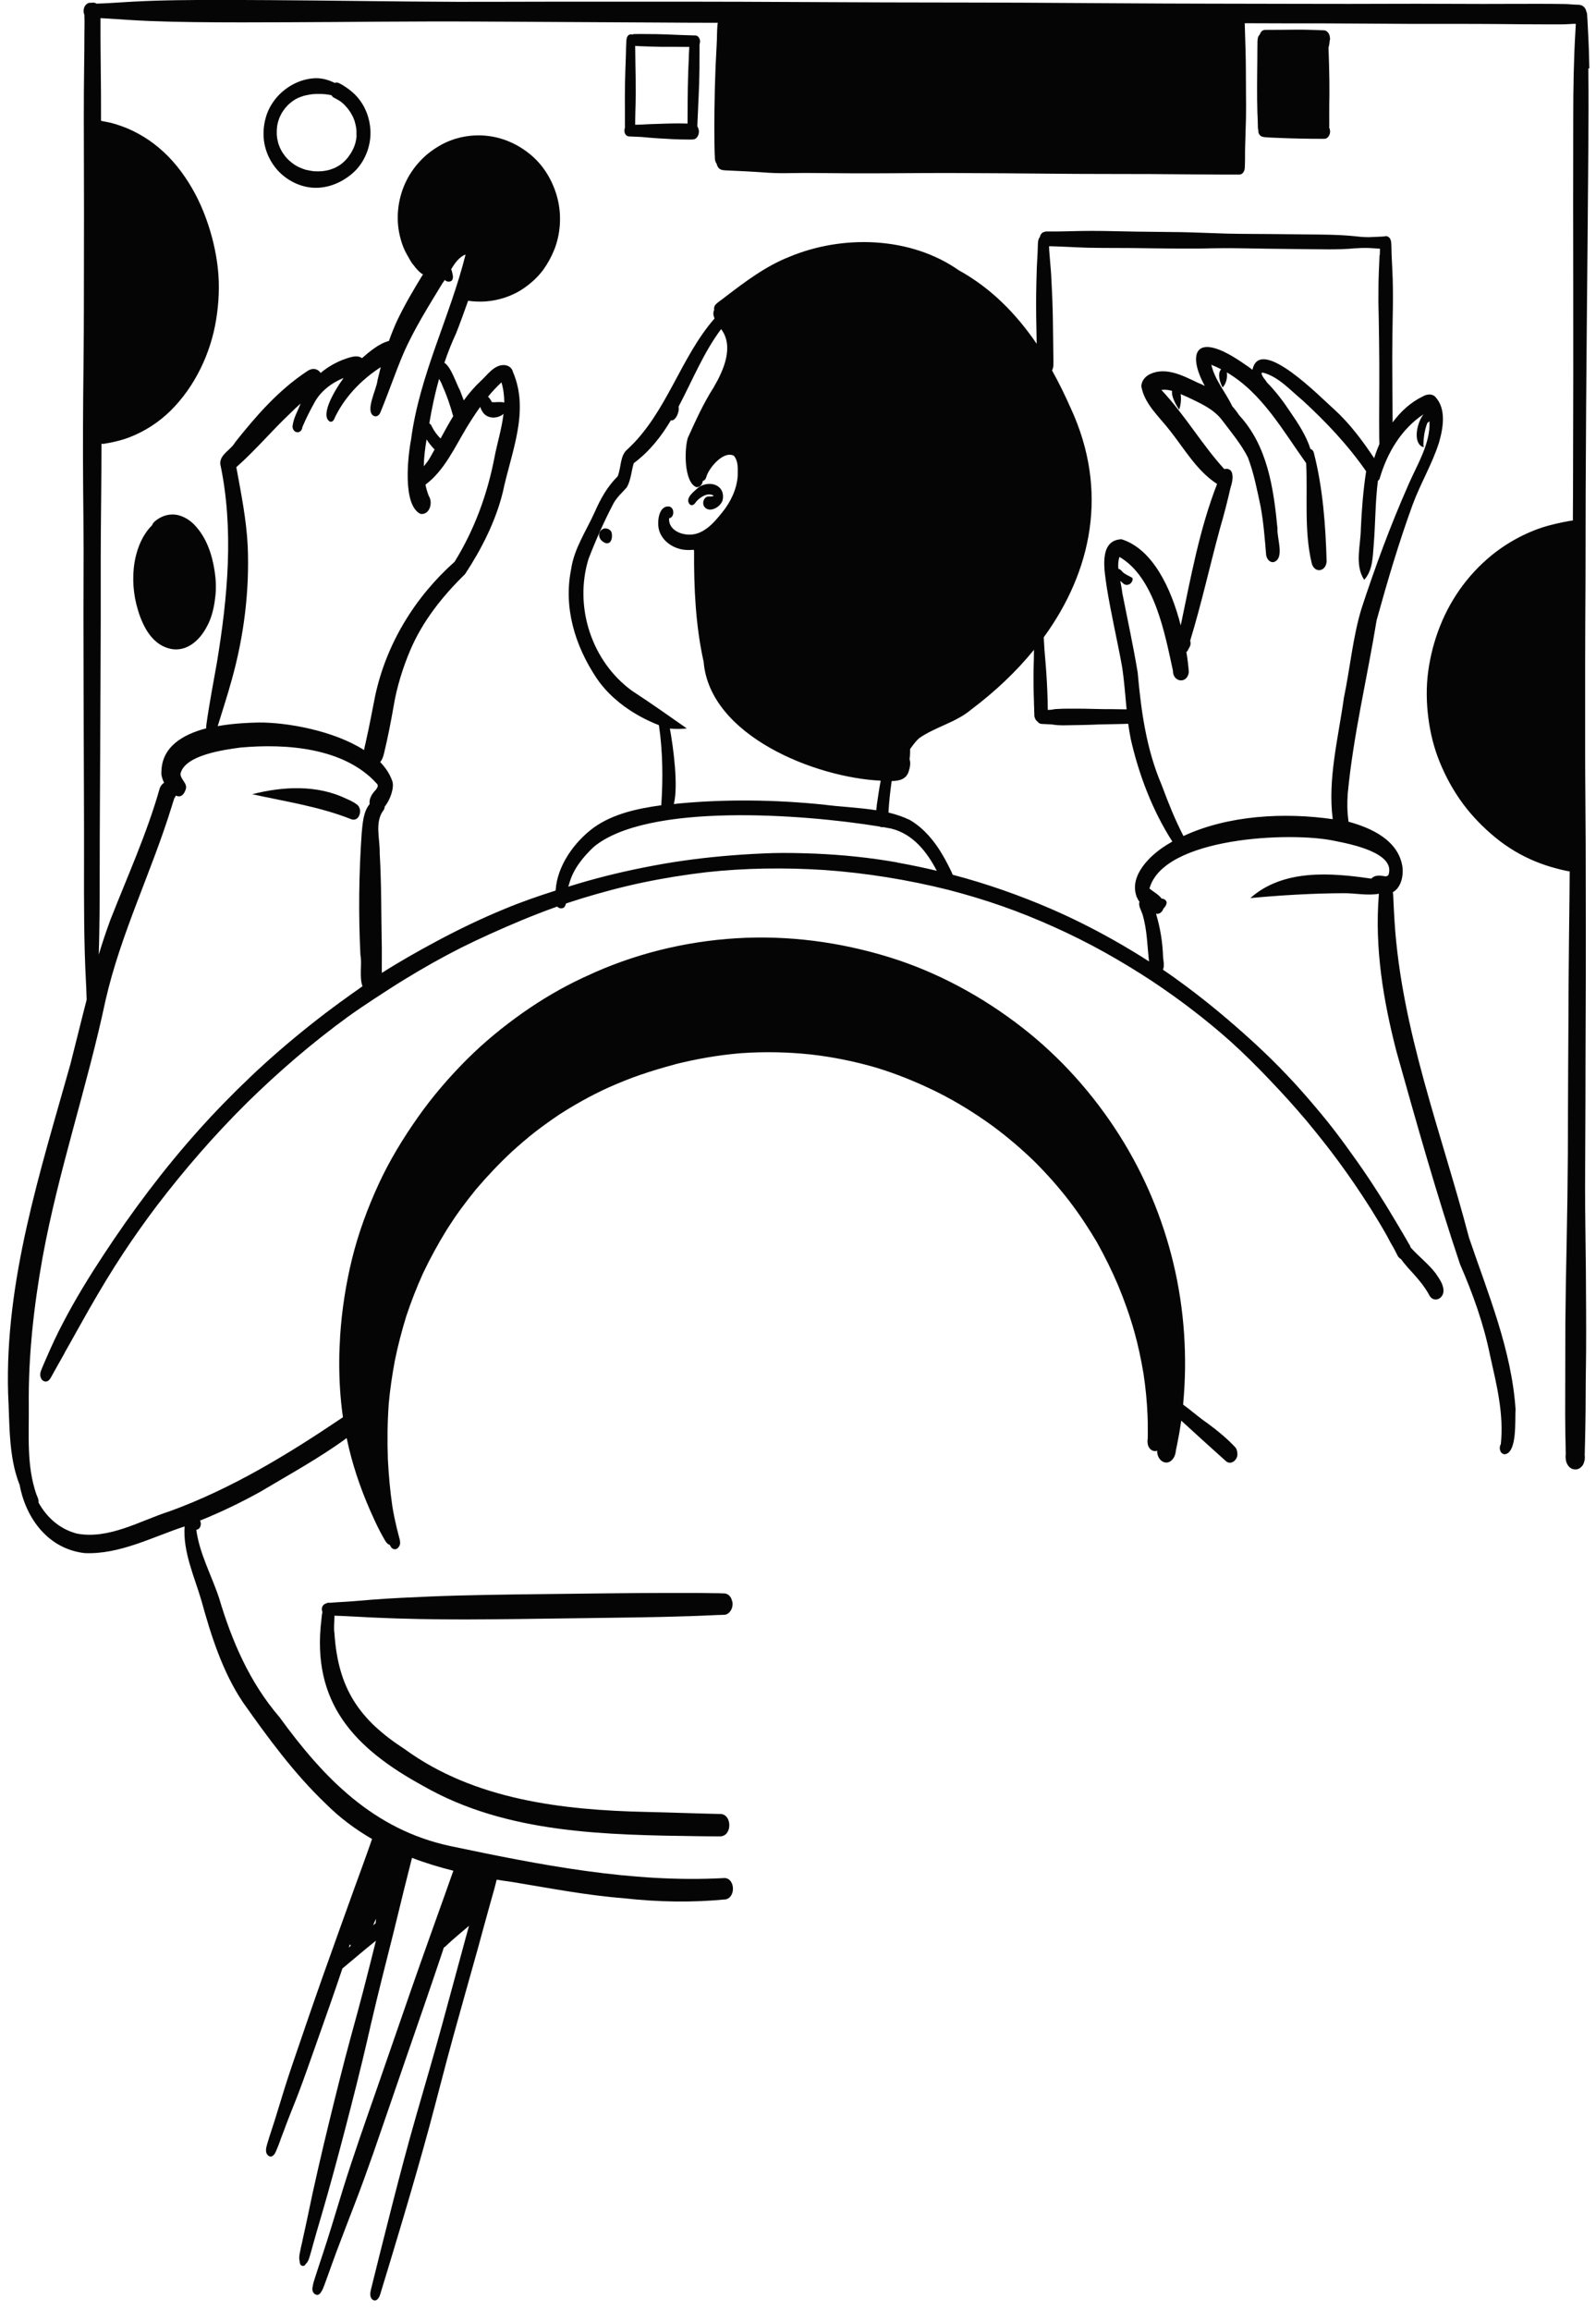 <svg width="114" height="165" viewBox="0 0 114 165" fill="none" xmlns="http://www.w3.org/2000/svg">
<path d="M25.508 57.445C25.923 57.755 25.692 58.664 25.119 58.496C22.828 57.581 20.374 57.219 18.015 56.699C20.222 56.136 22.644 56.01 24.746 57.024C25.009 57.14 25.282 57.266 25.508 57.445Z" fill="#050505"/>
<path d="M25.462 9.688C25.462 9.572 25.462 9.451 25.462 9.336C25.451 9.215 25.435 9.099 25.414 8.978C25.393 8.884 25.367 8.789 25.346 8.7C25.309 8.584 25.267 8.474 25.22 8.363C25.162 8.242 25.099 8.132 25.031 8.022C24.968 7.917 24.894 7.817 24.815 7.722C24.731 7.622 24.647 7.528 24.558 7.439C24.479 7.365 24.395 7.297 24.311 7.234C24.18 7.149 24.048 7.076 23.912 7.002C23.806 6.966 23.733 6.892 23.675 6.797C23.517 6.761 23.365 6.74 23.207 6.724C22.908 6.698 22.608 6.703 22.309 6.724C22.119 6.75 21.93 6.782 21.741 6.829C21.578 6.876 21.421 6.934 21.263 7.002C21.132 7.065 21.006 7.144 20.89 7.228C20.779 7.307 20.68 7.396 20.58 7.486C20.496 7.575 20.412 7.664 20.338 7.759C20.265 7.854 20.201 7.953 20.138 8.048C20.075 8.158 20.018 8.274 19.97 8.384C19.939 8.468 19.907 8.547 19.881 8.631C19.844 8.752 19.818 8.873 19.797 8.999C19.786 9.089 19.776 9.183 19.771 9.272C19.765 9.393 19.771 9.514 19.771 9.63C19.781 9.74 19.792 9.845 19.813 9.95C19.834 10.045 19.855 10.145 19.881 10.239C19.918 10.35 19.96 10.455 20.002 10.56C20.054 10.67 20.107 10.77 20.17 10.875C20.233 10.97 20.296 11.059 20.364 11.149C20.448 11.248 20.538 11.348 20.632 11.438C20.753 11.548 20.874 11.648 21.011 11.742C21.137 11.821 21.263 11.895 21.389 11.952C21.536 12.015 21.689 12.073 21.841 12.121C22.035 12.168 22.23 12.199 22.424 12.226C22.629 12.236 22.829 12.236 23.029 12.22C23.202 12.199 23.375 12.168 23.544 12.121C23.675 12.079 23.806 12.031 23.938 11.973C24.053 11.916 24.164 11.853 24.274 11.784C24.384 11.706 24.484 11.621 24.584 11.532C24.679 11.443 24.763 11.348 24.842 11.248C24.926 11.138 24.999 11.028 25.078 10.912C25.141 10.802 25.199 10.686 25.257 10.57C25.304 10.455 25.346 10.339 25.383 10.218C25.404 10.129 25.425 10.04 25.441 9.95C25.456 9.856 25.467 9.766 25.472 9.672L25.462 9.688ZM26.46 9.309C26.508 10.323 26.134 11.38 25.441 12.121C25.094 12.489 24.663 12.788 24.211 13.014C23.759 13.235 23.27 13.371 22.766 13.403C22.698 13.403 22.624 13.408 22.561 13.408C21.662 13.408 20.774 13.03 20.107 12.431C19.397 11.795 18.93 10.87 18.84 9.919C18.788 9.336 18.856 8.768 19.04 8.211C19.203 7.728 19.482 7.265 19.823 6.887C20.491 6.151 21.426 5.657 22.419 5.589C22.897 5.552 23.381 5.673 23.812 5.873C23.848 5.888 23.88 5.904 23.917 5.92C24.011 5.883 24.122 5.888 24.18 5.92C24.39 6.014 24.579 6.135 24.768 6.267C25.047 6.461 25.309 6.682 25.53 6.939C26.103 7.601 26.418 8.442 26.46 9.315V9.309Z" fill="#050505"/>
<path d="M50.286 36.147C50.15 35.895 50.265 35.506 50.565 35.443C50.707 35.443 50.854 35.469 50.985 35.39C50.549 35.117 50.008 35.495 49.714 35.827C49.619 36.005 49.419 36.168 49.246 35.984C48.941 35.569 49.498 35.149 49.782 34.891C50.465 34.261 51.752 34.492 51.637 35.58C51.605 36.147 50.654 36.715 50.286 36.142V36.147Z" fill="#050505"/>
<path d="M43.254 38.768C42.776 38.6 42.598 38.028 43.065 37.76C43.291 37.66 43.627 37.776 43.69 38.038C43.764 38.343 43.675 38.894 43.249 38.768H43.254Z" fill="#050505"/>
<path d="M52.309 114.325C52.351 114.54 52.319 114.771 52.209 114.955C52.12 115.108 51.962 115.26 51.773 115.276C51.642 115.286 51.51 115.286 51.405 115.291C51.384 115.291 51.358 115.291 51.337 115.291H51.326C48.646 115.423 45.966 115.465 43.286 115.496C40.522 115.528 37.758 115.58 34.999 115.602C34.405 115.607 33.812 115.612 33.218 115.612C31.021 115.612 28.83 115.575 26.639 115.475C25.961 115.444 25.288 115.402 24.61 115.37C24.373 115.36 24.142 115.355 23.906 115.344C23.827 115.344 23.748 115.339 23.669 115.334C23.464 115.318 23.17 115.323 23.055 115.129C23.049 115.118 23.039 115.102 23.034 115.092C22.971 114.95 22.971 114.782 23.049 114.65C23.118 114.535 23.228 114.482 23.344 114.456C23.401 114.44 23.464 114.435 23.522 114.43C23.554 114.43 23.585 114.43 23.612 114.419C23.932 114.388 24.247 114.377 24.568 114.356C25.246 114.319 25.919 114.251 26.591 114.198C27.979 114.093 29.371 114.03 30.758 113.972C33.517 113.862 36.287 113.831 39.045 113.799C41.81 113.768 44.574 113.726 47.338 113.72C48.126 113.72 48.914 113.72 49.703 113.72C50.091 113.72 50.48 113.731 50.864 113.736C51.142 113.736 51.426 113.736 51.705 113.752C51.81 113.752 51.915 113.783 51.994 113.836C52.162 113.941 52.262 114.13 52.298 114.325H52.309Z" fill="#050505"/>
<path d="M51.458 129.495C52.304 129.531 52.309 131.061 51.458 131.097C50.969 131.103 50.481 131.087 49.992 131.087C43.302 130.992 36.203 130.919 30.238 127.503C25.314 124.818 22.224 121.56 22.96 115.606C22.971 115.475 22.986 115.28 23.029 115.091C23.086 114.818 23.181 114.55 23.339 114.455C23.391 114.424 23.454 114.413 23.517 114.429C23.596 114.445 23.685 114.497 23.78 114.597C23.869 114.834 23.89 115.091 23.89 115.354C23.89 115.769 23.827 116.205 23.89 116.61C24.148 120.54 25.651 122.763 28.914 124.876C33.88 128.491 40.191 129.221 46.151 129.353C47.921 129.39 49.682 129.463 51.453 129.5L51.458 129.495Z" fill="#050505"/>
<path d="M49.676 3.356C49.676 3.356 49.644 3.356 49.629 3.356C49.461 3.35 49.292 3.356 49.124 3.35C48.714 3.35 48.304 3.34 47.889 3.345C47.411 3.345 46.938 3.345 46.46 3.324C46.213 3.314 45.961 3.308 45.708 3.298C45.593 3.292 45.472 3.287 45.356 3.277C45.272 3.271 45.183 3.261 45.115 3.224C44.947 3.135 44.873 2.93 44.91 2.751C44.941 2.599 45.041 2.494 45.188 2.452C45.262 2.431 45.346 2.431 45.425 2.431C45.666 2.42 45.903 2.431 46.145 2.431C46.633 2.431 47.117 2.436 47.605 2.457C48.273 2.483 48.935 2.515 49.602 2.531H49.639C49.828 2.51 49.97 2.704 49.996 2.877C50.017 2.993 49.996 3.119 49.928 3.214C49.902 3.256 49.865 3.298 49.823 3.324C49.792 3.34 49.739 3.371 49.697 3.371C49.697 3.371 49.686 3.371 49.681 3.371L49.676 3.356Z" fill="#050505"/>
<path d="M49.109 9.136C49.109 8.769 49.109 8.406 49.114 8.038C49.12 7.429 49.114 6.814 49.13 6.204C49.141 5.474 49.172 4.749 49.204 4.05V3.945C49.214 3.792 49.225 3.635 49.225 3.551C49.23 3.398 49.24 3.246 49.251 3.099C49.261 2.972 49.277 2.825 49.356 2.72C49.419 2.636 49.503 2.573 49.608 2.573C49.708 2.573 49.808 2.631 49.861 2.715C49.956 2.867 49.966 3.03 49.966 3.204C49.966 3.382 49.966 3.556 49.966 3.729C49.966 4.118 49.966 4.502 49.961 4.891C49.956 5.579 49.934 6.267 49.903 6.882C49.892 7.166 49.877 7.45 49.866 7.665V7.723C49.866 7.765 49.861 7.807 49.861 7.823C49.845 8.154 49.835 8.485 49.819 8.753V8.811C49.814 8.916 49.808 9.021 49.798 9.126C49.798 9.126 49.798 9.152 49.798 9.163C49.782 9.352 49.666 9.557 49.456 9.562C49.24 9.562 49.104 9.326 49.104 9.131L49.109 9.136Z" fill="#050505"/>
<path d="M45 9.578C44.753 9.578 44.637 9.321 44.637 9.121C44.637 8.685 44.637 8.254 44.637 7.818C44.627 7.397 44.637 6.972 44.637 6.551C44.637 6.089 44.653 5.627 44.663 5.164C44.679 4.696 44.7 4.224 44.711 3.756C44.711 3.535 44.721 3.314 44.732 3.088C44.742 2.894 44.732 2.637 44.9 2.505C44.989 2.437 45.105 2.421 45.205 2.505C45.394 2.658 45.363 2.968 45.368 3.183C45.373 3.425 45.373 3.672 45.379 3.913C45.379 4.439 45.4 4.97 45.405 5.495C45.415 6.331 45.415 7.166 45.384 8.002C45.373 8.375 45.368 8.748 45.368 9.105C45.368 9.321 45.247 9.573 45.005 9.573L45 9.578Z" fill="#050505"/>
<path d="M49.024 9.961C48.698 9.961 48.378 9.95 48.057 9.935C47.301 9.898 46.539 9.851 45.798 9.777C45.792 9.777 45.782 9.777 45.777 9.777H45.766C45.488 9.756 45.209 9.756 44.936 9.74C44.836 9.74 44.741 9.682 44.678 9.598C44.521 9.372 44.599 8.92 44.931 8.91C45.251 8.899 45.577 8.91 45.898 8.889C46.118 8.873 46.344 8.868 46.565 8.857C46.943 8.842 47.322 8.831 47.7 8.821C48.288 8.805 48.872 8.805 49.46 8.836C49.46 8.836 49.46 8.836 49.471 8.836C49.471 8.836 49.476 8.836 49.481 8.836C49.502 8.836 49.523 8.836 49.539 8.842C49.786 8.884 49.923 9.162 49.923 9.399C49.923 9.651 49.76 9.961 49.487 9.956C49.445 9.956 49.403 9.956 49.361 9.961H49.04H49.024Z" fill="#050505"/>
<path d="M15.329 40.76C15.419 41.343 15.45 41.942 15.387 42.526C15.324 43.146 15.203 43.761 14.967 44.339C14.919 44.449 14.872 44.554 14.814 44.659C14.546 45.19 14.184 45.673 13.69 46.004C13.396 46.204 13.054 46.33 12.702 46.356C12.655 46.356 12.613 46.362 12.57 46.362C12.302 46.362 12.045 46.299 11.793 46.199C11.209 45.968 10.742 45.463 10.432 44.927C10.106 44.365 9.896 43.761 9.738 43.135C9.465 42.021 9.433 40.802 9.706 39.683C9.848 39.12 10.059 38.574 10.379 38.09C10.521 37.88 10.679 37.675 10.863 37.497C10.899 37.392 10.968 37.292 11.057 37.223L11.099 37.187C11.136 37.155 11.173 37.129 11.209 37.102C11.309 37.029 11.414 36.966 11.53 36.913C11.772 36.792 12.029 36.735 12.297 36.729C12.933 36.719 13.506 37.076 13.879 37.46C14.741 38.353 15.145 39.557 15.329 40.76Z" fill="#050505"/>
<path d="M95.006 2.732C95.006 2.8 94.995 2.874 94.969 2.947C94.969 3.094 94.937 3.247 94.895 3.399C94.895 3.42 94.895 3.436 94.895 3.457C94.906 3.851 94.922 4.24 94.932 4.629C94.953 5.364 94.964 6.1 94.958 6.757C94.958 7.009 94.953 7.261 94.948 7.44C94.943 7.955 94.948 8.475 94.948 8.995V9.038C94.948 9.064 94.948 9.095 94.943 9.122C94.985 9.206 95.006 9.306 95.006 9.395C95.006 9.631 94.853 9.91 94.591 9.91C94.034 9.91 93.471 9.91 92.914 9.894C92.436 9.884 91.963 9.873 91.49 9.852C91.238 9.841 90.986 9.831 90.728 9.82C90.623 9.815 90.513 9.81 90.407 9.799C90.302 9.789 90.203 9.778 90.103 9.736C90.061 9.715 90.029 9.684 89.998 9.652C89.903 9.563 89.871 9.432 89.882 9.306C89.861 9.242 89.85 9.179 89.85 9.116C89.85 8.759 89.829 8.402 89.814 8.05C89.793 7.414 89.793 6.778 89.793 6.142C89.793 5.554 89.803 4.965 89.808 4.376C89.808 4.056 89.808 3.73 89.814 3.41C89.814 3.262 89.814 3.115 89.819 2.968C89.824 2.8 89.84 2.616 89.961 2.49C89.971 2.479 89.977 2.474 89.987 2.469C90.034 2.29 90.166 2.138 90.36 2.133C90.765 2.127 91.175 2.133 91.579 2.127C91.979 2.127 92.373 2.117 92.772 2.117C93.366 2.117 93.96 2.143 94.554 2.164C94.664 2.159 94.774 2.227 94.843 2.306C94.948 2.416 94.995 2.579 94.995 2.726L95.006 2.732Z" fill="#050505"/>
<path d="M24.91 139.037C24.962 138.99 25.015 138.943 25.062 138.89C25.036 138.864 25.009 138.832 24.988 138.806C24.962 138.885 24.936 138.964 24.91 139.037ZM26.833 137.293C26.833 137.177 26.854 137.067 26.87 136.983C26.796 137.098 26.723 137.261 26.649 137.45C26.712 137.398 26.77 137.345 26.833 137.293ZM30.727 32.652C30.832 32.463 30.937 32.279 31.042 32.09C30.853 31.895 30.638 31.638 30.47 31.37C30.364 32.006 30.28 32.647 30.27 33.288C30.448 33.072 30.617 32.862 30.727 32.652ZM32.372 29.709C32.372 29.709 32.367 29.688 32.361 29.678C32.146 28.905 31.92 28.243 31.599 27.529C31.552 27.381 31.457 27.213 31.363 27.045C31.069 28.091 30.843 29.158 30.664 30.23C30.732 30.261 30.79 30.319 30.822 30.398C30.979 30.734 31.205 31.044 31.468 31.307C31.757 30.771 32.056 30.235 32.367 29.72L32.372 29.709ZM35.315 32.673C35.514 31.643 35.84 30.598 35.966 29.547C35.567 29.888 34.889 29.93 34.526 29.483C34.437 29.368 34.353 29.21 34.3 29.047C33.953 29.536 33.628 30.035 33.318 30.545C32.472 31.953 31.725 33.608 30.391 34.596C30.443 34.87 30.522 35.138 30.627 35.406C30.942 35.873 30.695 36.777 30.039 36.688C28.73 36.073 29.135 32.547 29.361 31.386C29.96 26.782 32.141 22.631 33.255 18.17C32.803 18.338 32.498 18.769 32.225 19.226C32.272 19.32 32.298 19.426 32.314 19.52C32.393 19.809 32.382 20.14 31.988 20.103C31.904 20.088 31.831 20.046 31.767 19.988C31.72 20.061 31.668 20.14 31.615 20.203C30.617 21.853 29.576 23.488 28.804 25.264C28.231 26.614 27.753 28.033 27.196 29.378C27.133 29.583 26.954 29.794 26.712 29.699C26.034 29.373 26.917 27.765 26.964 27.15C27.038 26.835 27.117 26.525 27.196 26.21C25.771 27.134 24.547 28.406 23.838 29.983C23.78 30.072 23.685 30.13 23.58 30.104C22.871 29.741 23.727 28.112 24.542 26.982C23.669 27.339 22.881 27.944 22.445 28.769C22.119 29.357 21.841 29.914 21.599 30.487C21.547 30.981 20.963 30.986 20.895 30.487C20.926 29.904 21.263 29.363 21.473 28.805C21.21 29.042 20.958 29.279 20.716 29.52C19.402 30.76 18.236 32.158 16.88 33.351C17.222 35.217 17.605 37.119 17.695 39.011C17.826 42.2 17.421 45.416 16.565 48.49C16.25 49.646 15.882 50.75 15.551 51.838C16.612 51.649 17.679 51.596 18.478 51.58C20.49 51.565 23.822 52.153 26.003 53.546C26.04 53.304 26.118 53.057 26.16 52.82C26.397 51.79 26.581 50.745 26.791 49.709C27.584 45.973 29.629 42.636 32.472 40.104C33.885 37.818 34.805 35.311 35.315 32.678V32.673ZM36.019 28.742C36.019 28.259 35.961 27.781 35.819 27.297C35.472 27.618 35.152 27.959 34.857 28.322C34.973 28.411 35.062 28.574 35.131 28.706C35.404 28.737 35.73 28.658 36.019 28.737V28.742ZM62.619 57.529C62.714 56.935 62.788 56.325 62.908 55.732C58.252 55.516 50.701 52.537 50.26 47.25C49.682 44.639 49.561 41.974 49.577 39.305C49.561 39.284 49.545 39.268 49.535 39.247C49.382 39.268 49.235 39.268 49.083 39.263C48.026 39.242 46.96 38.443 47.017 37.319C47.007 36.851 47.201 36.078 47.806 36.162C48.205 36.252 48.173 36.956 47.795 36.998C47.732 37.723 48.457 38.117 49.088 38.159C50.191 38.27 50.99 37.329 51.605 36.556C52.194 35.831 52.635 34.901 52.693 33.971C52.693 33.44 52.751 32.936 52.419 32.536C51.689 32.153 50.649 33.383 50.459 34.024C50.407 34.223 50.307 34.313 50.202 34.328C50.165 34.586 50.008 34.807 49.729 34.775C48.846 34.402 48.878 32.064 49.13 31.26C49.687 30.035 50.239 28.806 50.969 27.665C51.694 26.43 52.441 24.738 51.51 23.493C50.255 25.164 49.456 27.166 48.468 29.032C48.562 29.389 48.237 30.104 47.921 30.004C47.228 31.165 46.397 32.227 45.267 33.067C45.094 33.64 45.068 34.265 44.773 34.791C44.453 35.154 44.08 35.479 43.833 35.915C43.155 37.208 42.556 38.553 42.036 39.904C40.99 43.319 42.256 47.213 45.141 49.315C46.466 50.177 47.769 51.097 49.056 52.001C48.683 52.048 48.258 52.053 47.848 52.011C48.095 53.351 48.462 56.078 48.132 57.403C48.252 57.387 48.368 57.376 48.483 57.361C51.894 57.04 55.42 57.093 58.81 57.44C60.044 57.602 61.337 57.644 62.588 57.844C62.598 57.739 62.614 57.639 62.625 57.534L62.619 57.529ZM64.107 61.58C65.047 61.748 65.983 61.943 66.913 62.164C66.203 60.797 65.205 59.536 63.66 59.153C63.476 59.116 63.282 59.084 63.082 59.047C62.992 59.063 62.903 59.047 62.819 59.005C57.349 58.112 46.24 57.287 42.409 60.461C41.636 61.191 40.937 62.048 40.659 63.089C40.633 63.162 40.612 63.23 40.591 63.299C40.822 63.23 41.048 63.157 41.279 63.089C43.055 62.558 44.858 62.137 46.676 61.796C48.52 61.449 50.391 61.212 52.262 61.065C53.239 60.986 54.212 60.934 55.189 60.902C56.193 60.876 57.191 60.902 58.19 60.939C60.171 61.023 62.147 61.223 64.101 61.57L64.107 61.58ZM83.272 60.356C83.424 60.261 83.582 60.167 83.739 60.077C82.32 57.87 81.343 55.295 80.77 52.768C80.697 52.4 80.639 52.037 80.586 51.67C79.987 51.696 79.383 51.696 78.784 51.712C78.589 51.712 78.395 51.722 78.269 51.727C78.227 51.727 78.185 51.727 78.148 51.733C78.074 51.733 78.006 51.738 77.99 51.738C77.528 51.759 77.071 51.759 76.608 51.769C76.403 51.769 76.193 51.78 75.988 51.78H75.894C75.762 51.78 75.631 51.769 75.499 51.764C75.373 51.754 75.247 51.738 75.121 51.717C74.879 51.701 74.632 51.696 74.391 51.68C74.275 51.675 74.186 51.612 74.117 51.522C73.981 51.423 73.891 51.249 73.881 51.086C73.881 51.05 73.881 51.018 73.881 50.986V50.965C73.881 50.965 73.881 50.939 73.881 50.929C73.881 50.871 73.876 50.813 73.87 50.755V50.739C73.87 50.739 73.87 50.692 73.87 50.682C73.87 50.666 73.87 50.65 73.87 50.634C73.87 50.619 73.87 50.603 73.87 50.598C73.87 50.482 73.86 50.372 73.855 50.272C73.855 50.256 73.855 50.24 73.855 50.23V50.203C73.855 50.203 73.855 50.161 73.855 50.156C73.823 49.357 73.818 48.559 73.828 47.765C73.839 47.303 73.855 46.846 73.855 46.388C72.588 47.949 71.075 49.373 69.398 50.634C68.29 51.58 66.829 51.88 65.662 52.694C65.41 52.91 65.215 53.194 65.01 53.467C65.01 53.672 65.01 53.955 64.968 54.197C65.058 54.46 65.005 54.759 64.921 55.022C64.763 55.632 64.238 55.753 63.691 55.758C63.586 56.504 63.502 57.25 63.46 58.007C63.986 58.133 64.496 58.301 64.989 58.538C66.256 59.279 67.118 60.545 67.764 61.838C67.843 62.006 67.964 62.221 68.048 62.447C70.46 63.083 72.819 63.908 75.111 64.901C76.845 65.653 78.531 66.52 80.171 67.471C80.812 67.844 81.448 68.233 82.073 68.638C81.942 67.487 81.942 66.388 81.606 65.269C81.511 64.98 81.296 64.66 81.39 64.365C81.364 64.334 81.338 64.302 81.311 64.271C81.275 64.203 81.243 64.134 81.212 64.066C81.185 64.024 81.164 63.977 81.159 63.924C80.691 62.489 82.131 61.071 83.277 60.356H83.272ZM98.558 18.222L98.569 17.755C98.353 17.739 98.143 17.728 97.928 17.712C97.586 17.692 97.245 17.697 96.903 17.723C96.887 17.723 96.871 17.723 96.866 17.723H96.829C96.188 17.786 95.542 17.802 94.895 17.802C94.486 17.802 94.081 17.797 93.666 17.791C92.61 17.781 91.553 17.765 90.502 17.755C89.436 17.739 88.374 17.712 87.307 17.718C86.771 17.718 86.241 17.733 85.705 17.744C85.153 17.749 84.596 17.744 84.044 17.744C82.977 17.739 81.905 17.718 80.838 17.707C79.808 17.697 78.773 17.707 77.743 17.686C77.234 17.67 76.724 17.649 76.219 17.623C75.967 17.613 75.715 17.602 75.463 17.592C75.342 17.592 75.221 17.581 75.105 17.581C75.047 17.581 74.99 17.581 74.932 17.581C74.932 17.66 74.942 17.733 74.942 17.802C74.942 17.812 74.942 17.823 74.942 17.833V17.854C74.984 18.48 75.053 19.105 75.084 19.625C75.142 20.687 75.189 21.743 75.205 22.799C75.221 23.729 75.226 24.659 75.242 25.595C75.242 25.737 75.252 25.884 75.242 26.026C75.242 26.168 75.216 26.315 75.147 26.446C75.636 27.324 76.078 28.227 76.482 29.142C79.22 35.059 77.969 40.813 74.553 45.495C74.564 45.627 74.569 45.758 74.575 45.889C74.601 46.415 74.653 46.94 74.695 47.466C74.764 48.333 74.811 49.2 74.832 50.072C74.837 50.277 74.837 50.482 74.843 50.682C74.953 50.682 75.069 50.671 75.179 50.655C75.331 50.619 75.489 50.613 75.647 50.608C75.825 50.598 76.009 50.592 76.188 50.592C76.493 50.592 76.797 50.592 77.097 50.592C77.67 50.592 78.243 50.619 78.815 50.624C79.204 50.624 79.598 50.624 79.987 50.634C80.145 50.634 80.308 50.634 80.471 50.64C80.371 49.61 80.302 48.575 80.14 47.55C79.798 45.679 79.362 43.824 79.057 41.948C78.905 40.818 78.421 38.564 80.108 38.496C82.341 39.2 83.655 41.99 84.338 44.649C85.058 41.212 85.673 37.797 86.934 34.549C85.494 33.619 84.612 32.058 83.566 30.739C82.82 29.767 81.748 28.848 81.527 27.597C81.516 27.192 81.816 26.856 82.163 26.698C83.303 26.178 84.517 26.83 85.547 27.318C85.72 27.387 85.894 27.466 86.057 27.55C84.769 25.206 85.353 23.503 88.915 26.01C89.105 26.131 89.283 26.262 89.462 26.399C89.993 23.877 94.396 28.443 95.295 29.221C96.414 30.24 97.318 31.454 98.154 32.71C98.259 32.374 98.385 32.032 98.527 31.706C98.527 31.691 98.527 31.669 98.527 31.654C98.527 31.485 98.516 31.317 98.516 31.154C98.511 30.755 98.511 30.356 98.511 29.956C98.511 29.026 98.522 28.096 98.522 27.161C98.522 26.22 98.522 25.279 98.506 24.339C98.495 23.871 98.495 23.404 98.485 22.936C98.474 22.489 98.464 22.043 98.458 21.596C98.458 20.85 98.458 20.103 98.49 19.363C98.506 18.984 98.527 18.606 98.537 18.227L98.558 18.222ZM102.006 29.384C102.006 29.384 102.006 29.378 102.006 29.373C102.006 29.373 101.995 29.378 101.99 29.384C101.995 29.384 102 29.384 102.006 29.384ZM100.566 34.681C101.196 33.209 102.189 31.68 102.105 30.072C102.058 30.119 102.006 30.156 101.953 30.193C101.753 30.703 101.68 31.26 101.669 31.78C101.68 31.817 101.69 31.859 101.706 31.901C101.68 31.922 101.622 31.895 101.585 31.89C100.907 31.554 101.217 30.145 101.685 29.573C100.098 30.613 99.073 32.353 98.553 34.145C98.532 34.218 98.485 34.281 98.422 34.323C98.227 35.852 98.248 37.366 98.122 38.895C98.049 39.757 98.059 40.713 97.444 41.396C96.74 40.345 97.197 38.879 97.203 37.755C97.266 36.378 97.371 35.006 97.581 33.645C96.278 31.769 94.722 30.125 93.051 28.59C92.168 27.865 91.322 26.882 90.198 26.599C90.166 26.609 90.135 26.614 90.108 26.63C90.129 26.887 90.371 27.077 90.487 27.292C91.112 27.928 91.659 28.643 92.153 29.394C92.72 30.219 93.303 31.097 93.603 32.053C93.708 32.074 93.802 32.163 93.844 32.316C94.491 34.843 94.685 37.487 94.759 40.088C94.701 40.839 93.866 40.944 93.687 40.182C93.14 37.849 93.414 35.437 93.298 33.067C91.622 30.724 90.135 28.049 87.628 26.583C87.686 26.951 87.591 27.392 87.328 27.66C87.144 27.334 86.934 26.672 87.223 26.362C86.997 26.246 86.766 26.136 86.524 26.041C86.771 27.134 87.554 28.012 88.017 29C88.195 29.2 88.358 29.41 88.505 29.636C90.544 31.838 90.97 34.859 91.249 37.734C91.191 38.391 91.785 39.857 90.986 40.125C90.686 40.182 90.476 39.888 90.439 39.62C90.345 38.485 90.25 37.271 90.045 36.168C89.793 34.985 89.567 33.792 89.136 32.657C88.653 31.706 87.954 30.871 87.318 30.03C86.703 29.194 85.731 28.785 84.822 28.348C84.659 28.28 84.496 28.206 84.333 28.133C84.386 28.501 84.344 28.89 84.228 29.242C84.039 28.984 83.645 28.312 83.723 27.907C83.471 27.833 83.219 27.802 82.956 27.839C84.617 29.594 85.825 31.706 87.449 33.488C88.237 33.325 88.064 34.349 87.896 34.812C87.675 35.779 87.433 36.74 87.15 37.692C86.419 40.372 85.825 43.083 85.011 45.742C85.079 45.937 85.027 46.147 84.901 46.304C84.874 46.399 84.817 46.488 84.743 46.551C84.827 47.066 84.885 47.544 84.916 47.981C84.811 48.853 83.766 48.716 83.781 47.876C83.193 45.185 82.468 41.223 79.961 39.757C79.872 40.03 79.856 40.314 79.882 40.608C79.987 40.618 80.097 40.724 80.171 40.818C80.36 41.013 80.612 41.092 80.838 41.228C80.949 41.286 80.901 41.428 80.859 41.512C80.754 41.738 80.455 41.838 80.255 41.675C80.192 41.612 80.103 41.543 80.019 41.47C80.076 41.759 80.134 42.048 80.161 42.321C80.534 44.218 80.949 46.11 81.264 48.017C81.506 50.761 81.884 53.498 82.977 56.042C83.461 57.345 83.918 58.49 84.533 59.683C87.743 58.191 91.743 57.986 95.195 58.48C94.822 55.621 95.605 52.621 95.994 49.804C96.435 47.707 96.635 45.448 97.255 43.43C98.227 40.471 99.305 37.539 100.566 34.686V34.681ZM113.451 4.885C113.477 6.835 113.467 8.79 113.451 10.739C113.419 14.775 113.388 18.805 113.346 22.841C113.304 26.945 113.283 31.044 113.262 35.148C113.251 37.208 113.262 39.268 113.251 41.323C113.241 43.377 113.225 45.437 113.225 47.492C113.225 49.547 113.225 51.68 113.225 53.777C113.225 55.889 113.256 58.002 113.262 60.114C113.272 64.271 113.283 68.427 113.262 72.584C113.251 74.581 113.251 76.573 113.246 78.569C113.246 80.635 113.22 82.7 113.22 84.77C113.22 86.841 113.262 88.748 113.277 90.74C113.288 92.637 113.304 94.534 113.293 96.436C113.293 97.13 113.272 97.829 113.267 98.528C113.256 99.221 113.267 99.92 113.256 100.619C113.251 101.344 113.235 102.069 113.22 102.794C113.209 103.157 113.199 103.525 113.193 103.887C113.199 103.929 113.204 103.972 113.204 104.008C113.204 104.056 113.204 104.103 113.199 104.134C113.199 104.145 113.199 104.15 113.199 104.155C113.199 104.187 113.188 104.219 113.183 104.245V104.255C113.162 104.355 113.13 104.46 113.078 104.555C113.041 104.628 112.988 104.691 112.925 104.744C112.889 104.776 112.852 104.802 112.81 104.828C112.72 104.881 112.626 104.902 112.531 104.902H112.505C112.416 104.902 112.321 104.875 112.232 104.828C112.205 104.812 112.179 104.797 112.153 104.775C112.074 104.718 112.011 104.644 111.964 104.555C111.89 104.434 111.848 104.292 111.838 104.145V104.134C111.832 104.098 111.827 104.061 111.827 104.003C111.827 103.956 111.827 103.903 111.838 103.851C111.838 103.367 111.822 102.879 111.811 102.395C111.796 101.502 111.796 100.614 111.801 99.72C111.811 97.986 111.801 96.252 111.811 94.518C111.827 92.542 111.864 90.561 111.906 88.585C111.948 86.52 111.974 84.455 111.99 82.384C112.001 80.356 111.995 78.322 112.011 76.294C112.027 74.26 112.032 72.232 112.043 70.198C112.053 68.133 112.085 66.068 112.106 64.003C112.111 63.404 112.116 62.81 112.121 62.211C112.053 62.2 111.979 62.185 111.916 62.174C111.654 62.122 111.401 62.064 111.144 61.99C110.639 61.859 110.145 61.691 109.667 61.496C108.643 61.076 107.686 60.503 106.83 59.804C105.963 59.095 105.169 58.285 104.502 57.387C103.813 56.457 103.261 55.448 102.825 54.376C102.426 53.388 102.163 52.332 102.027 51.27C101.885 50.177 101.864 49.053 102.011 47.954C102.31 45.726 103.146 43.556 104.507 41.759C105.174 40.876 105.963 40.077 106.845 39.405C107.691 38.764 108.622 38.243 109.604 37.855C110.282 37.587 110.992 37.408 111.706 37.266C111.916 37.224 112.132 37.182 112.347 37.156C112.358 35.742 112.363 34.328 112.363 32.92C112.374 28.827 112.384 24.728 112.374 20.634C112.363 16.593 112.368 12.547 112.374 8.506C112.374 6.393 112.405 4.281 112.531 2.2C112.542 2.032 112.552 1.869 112.558 1.701C112.5 1.701 112.447 1.701 112.395 1.701C112.248 1.706 112.1 1.717 112.037 1.722C111.853 1.738 111.664 1.738 111.48 1.738C111.244 1.738 111.007 1.738 110.771 1.738C110.603 1.738 110.44 1.738 110.272 1.738C109.221 1.738 108.164 1.727 107.108 1.717C105.984 1.706 104.854 1.706 103.729 1.706C102.778 1.706 101.827 1.706 100.87 1.706C98.721 1.696 96.567 1.675 94.417 1.669C92.578 1.669 90.744 1.669 88.91 1.659C88.91 1.79 88.915 1.916 88.921 2.042C88.931 2.552 88.957 3.067 88.968 3.577C88.999 4.612 88.989 5.642 88.999 6.677C89.005 7.25 89.01 7.823 88.999 8.39C88.984 9.121 88.952 9.846 88.936 10.561V10.655C88.936 10.734 88.936 10.807 88.931 10.865C88.931 10.923 88.931 10.981 88.931 11.039C88.931 11.06 88.931 11.075 88.931 11.091C88.931 11.16 88.931 11.233 88.931 11.291C88.931 11.517 88.921 11.743 88.915 11.948C88.915 12.174 88.794 12.452 88.532 12.463H88.516C88.516 12.463 88.495 12.463 88.49 12.463C88.49 12.463 88.484 12.463 88.479 12.463H88.463C88.432 12.463 88.4 12.463 88.364 12.463C88.232 12.463 88.101 12.463 87.975 12.463H87.207C86.698 12.463 86.183 12.458 85.673 12.452C84.522 12.447 83.371 12.431 82.221 12.426C79.866 12.415 77.512 12.426 75.163 12.4C72.788 12.373 70.413 12.363 68.032 12.352C66.871 12.352 65.709 12.352 64.548 12.363C63.339 12.368 62.126 12.379 60.917 12.373C59.766 12.373 58.615 12.347 57.47 12.347C56.897 12.347 56.319 12.368 55.746 12.363C55.168 12.358 54.59 12.316 54.017 12.274C53.549 12.242 53.076 12.221 52.609 12.2C52.393 12.19 52.173 12.179 51.957 12.169C51.768 12.158 51.531 12.169 51.374 12.032C51.279 11.948 51.216 11.827 51.195 11.701C51.111 11.591 51.064 11.449 51.064 11.312C51.064 11.196 51.053 11.081 51.048 10.97C51.038 10.729 51.038 10.482 51.032 10.24C51.022 9.447 51.022 8.653 51.032 7.891C51.043 6.856 51.069 5.815 51.111 4.78C51.132 4.255 51.169 3.734 51.19 3.214C51.206 2.941 51.211 2.668 51.216 2.394C51.216 2.268 51.227 2.142 51.232 2.016C51.237 1.89 51.242 1.753 51.274 1.627C49.971 1.627 48.667 1.622 47.37 1.611C42.913 1.585 38.452 1.564 33.99 1.538C29.503 1.512 25.015 1.575 20.527 1.59C18.331 1.601 16.134 1.606 13.937 1.58C12.865 1.569 11.788 1.543 10.716 1.501C9.639 1.459 8.561 1.38 7.484 1.312C7.379 1.307 7.279 1.301 7.179 1.296C7.179 1.417 7.179 1.543 7.179 1.664C7.179 1.99 7.179 2.316 7.179 2.641C7.179 3.319 7.19 3.997 7.195 4.675C7.216 5.994 7.216 7.313 7.216 8.627C7.242 8.627 7.269 8.632 7.295 8.643C7.474 8.685 7.658 8.706 7.831 8.748C8.12 8.816 8.404 8.905 8.682 9.005C9.239 9.205 9.76 9.457 10.264 9.767C11.31 10.403 12.224 11.28 12.949 12.263C13.695 13.277 14.274 14.376 14.704 15.558C15.13 16.719 15.425 17.933 15.561 19.163C15.693 20.382 15.635 21.633 15.435 22.841C15.241 24.034 14.867 25.206 14.337 26.288C13.785 27.413 13.07 28.448 12.177 29.326C11.341 30.151 10.343 30.792 9.25 31.218C8.814 31.386 8.367 31.501 7.91 31.596C7.757 31.627 7.61 31.648 7.463 31.675C7.447 31.675 7.432 31.685 7.416 31.685C7.39 31.685 7.358 31.685 7.321 31.685C7.295 31.685 7.269 31.685 7.248 31.68C7.248 32.931 7.237 34.181 7.227 35.432C7.211 36.919 7.195 38.406 7.195 39.888C7.195 41.37 7.195 42.852 7.195 44.334C7.19 47.276 7.169 50.219 7.158 53.157C7.148 56.089 7.122 59.016 7.122 61.948C7.122 63.404 7.122 64.859 7.095 66.315C7.085 66.924 7.074 67.539 7.053 68.149C7.306 67.319 7.579 66.494 7.878 65.684C9.103 62.558 10.501 59.494 11.415 56.257C11.499 56.068 11.604 55.947 11.72 55.884C11.578 55.59 11.499 55.29 11.53 55.075C11.567 53.32 13.039 52.437 14.731 51.995C14.726 51.911 14.731 51.822 14.741 51.733C14.946 50.251 15.241 48.737 15.498 47.276C16.265 42.631 16.717 37.77 15.735 33.136C15.677 32.442 16.491 32.127 16.796 31.575C18.283 29.699 19.881 27.87 21.888 26.535C22.093 26.388 22.351 26.273 22.603 26.378C22.734 26.43 22.834 26.52 22.902 26.625C23.354 26.241 23.88 25.931 24.447 25.7C24.857 25.558 25.477 25.279 25.856 25.569C26.381 25.106 27.117 24.497 27.779 24.344C27.963 23.824 28.168 23.309 28.404 22.81C28.94 21.696 29.571 20.634 30.217 19.578C30.18 19.567 30.144 19.552 30.112 19.531C29.897 19.368 29.713 19.168 29.56 18.947C29.487 18.874 29.419 18.79 29.371 18.7C29.292 18.574 29.219 18.443 29.145 18.311C29.003 18.07 28.877 17.823 28.777 17.56C28.662 17.25 28.572 16.93 28.509 16.604C28.273 15.369 28.462 14.055 29.014 12.931C29.271 12.405 29.608 11.927 30.007 11.496C30.443 11.028 30.953 10.65 31.51 10.34C32.524 9.778 33.743 9.562 34.889 9.709C36.071 9.856 37.164 10.387 38.052 11.175C38.93 11.958 39.529 13.025 39.818 14.155C40.139 15.4 40.023 16.735 39.592 17.823C39.387 18.332 39.13 18.805 38.809 19.252C38.452 19.741 37.995 20.161 37.506 20.513C36.623 21.154 35.509 21.501 34.421 21.533C34.374 21.533 34.321 21.533 34.274 21.533C34.09 21.533 33.906 21.522 33.722 21.506C33.638 21.496 33.554 21.485 33.47 21.475C33.46 21.475 33.449 21.475 33.438 21.47C33.16 22.247 32.882 23.03 32.577 23.798C32.256 24.486 31.983 25.185 31.741 25.9C32.23 26.194 32.619 27.465 32.85 27.854C32.903 28.017 33.018 28.285 33.129 28.585C33.486 28.091 33.88 27.628 34.332 27.208C34.821 26.767 35.288 26.031 36.024 26.062C36.329 26.084 36.576 26.267 36.644 26.567C37.853 29.384 36.497 32.337 35.914 35.143C35.399 37.229 34.39 39.205 33.218 40.986C31.61 42.558 30.196 44.328 29.308 46.409C28.777 47.65 28.341 49.063 28.126 50.361C27.926 51.507 27.705 52.647 27.432 53.777C27.374 54.008 27.311 54.229 27.154 54.402C27.548 54.807 27.847 55.259 28.021 55.763C28.178 56.184 27.895 57.082 27.479 57.581C27.479 57.655 27.453 57.734 27.416 57.812C26.728 58.674 27.154 59.909 27.122 60.929C27.243 62.983 27.227 65.043 27.264 67.103C27.285 67.86 27.264 68.69 27.274 69.457C28.541 68.648 29.855 67.907 31.179 67.198C32.766 66.347 34.395 65.564 36.061 64.88C37.248 64.386 38.462 63.966 39.687 63.577C39.792 61.812 41.011 60.12 42.398 59.09C43.78 58.096 45.541 57.718 47.233 57.487C47.364 55.595 47.343 53.651 47.065 51.769C45.331 51.097 43.633 49.941 42.598 48.391C41.074 46.094 40.239 43.388 40.795 40.634C41.006 39.152 41.878 37.902 42.477 36.562C42.913 35.574 43.376 34.749 44.117 34.008C44.379 33.398 44.274 32.51 44.816 32.079C47.622 29.489 48.573 25.558 51.038 22.736C50.953 22.537 50.917 22.321 51.011 22.132C50.99 22 51.011 21.864 51.095 21.764C51.295 21.543 51.558 21.401 51.784 21.212C53.224 20.109 54.684 19.005 56.387 18.332C60.207 16.74 65.037 16.882 68.484 19.294C70.791 20.566 72.599 22.416 74.049 24.544C74.049 24.349 74.044 24.155 74.038 23.96C74.017 22.988 74.002 22.016 74.012 21.044C74.023 20.382 74.033 19.72 74.059 19.063C74.075 18.737 74.096 18.406 74.112 18.08C74.123 17.912 74.123 17.744 74.128 17.581C74.138 17.387 74.128 17.171 74.222 16.998C74.238 16.971 74.259 16.94 74.28 16.914C74.306 16.767 74.396 16.619 74.543 16.572C74.606 16.551 74.664 16.525 74.732 16.525C74.79 16.525 74.843 16.525 74.9 16.525H75.153C75.279 16.525 75.405 16.525 75.531 16.525C75.809 16.525 76.088 16.514 76.367 16.509C76.913 16.493 77.454 16.483 78.001 16.483C79.046 16.483 80.092 16.52 81.138 16.535C82.21 16.546 83.282 16.556 84.349 16.572C85.431 16.593 86.514 16.646 87.596 16.677C88.663 16.703 89.73 16.698 90.797 16.709C91.842 16.719 92.883 16.73 93.929 16.74C94.465 16.751 95.001 16.751 95.531 16.777C95.799 16.788 96.067 16.803 96.335 16.824C96.609 16.845 96.882 16.877 97.155 16.903C97.334 16.919 97.513 16.93 97.691 16.93C97.807 16.93 97.922 16.93 98.038 16.919C98.28 16.909 98.527 16.903 98.769 16.887C98.811 16.877 98.853 16.872 98.9 16.877C98.9 16.877 98.905 16.877 98.91 16.877C98.926 16.872 98.937 16.866 98.952 16.861C99.079 16.84 99.194 16.909 99.268 17.003C99.336 17.098 99.362 17.218 99.373 17.339C99.383 17.465 99.383 17.592 99.389 17.718C99.394 17.98 99.399 18.238 99.415 18.495C99.436 18.963 99.462 19.426 99.478 19.893C99.504 20.818 99.499 21.743 99.478 22.673C99.457 23.635 99.452 24.596 99.446 25.558C99.446 26.493 99.457 27.429 99.462 28.364C99.467 28.963 99.473 29.562 99.473 30.156C100.045 29.378 100.765 28.716 101.638 28.296C101.9 28.143 102.258 28.091 102.499 28.306C103.335 29.173 103.083 30.571 102.778 31.622C102.279 33.167 101.454 34.533 100.902 36.031C99.914 38.737 99.1 41.496 98.332 44.271C97.654 48.417 96.661 52.495 96.267 56.657C96.22 57.292 96.225 57.939 96.314 58.564C96.314 58.596 96.314 58.627 96.314 58.659C98.022 59.126 99.93 60.025 100.182 61.938C100.245 62.563 100.072 63.372 99.483 63.698C99.504 63.761 99.509 63.84 99.515 63.919C99.536 64.56 99.578 65.206 99.609 65.758C100.098 73.546 102.967 80.866 104.927 88.349C106.283 92.348 107.965 96.341 108.254 100.603C108.201 101.37 108.385 103.688 107.492 103.819C107.15 103.819 107.035 103.357 107.203 103.094C107.429 100.918 106.893 98.827 106.425 96.73C105.973 94.492 105.201 92.353 104.291 90.261C102.605 85.248 101.18 80.167 99.751 75.08C98.805 71.428 98.185 67.692 98.485 63.908C98.485 63.871 98.485 63.835 98.495 63.803C97.686 63.956 96.787 63.756 95.968 63.766C93.76 63.772 91.464 63.913 89.309 64.113C91.664 62.032 95.043 62.3 97.954 62.726C97.98 62.694 98.007 62.668 98.038 62.642C98.322 62.437 98.679 62.521 99.005 62.568C99.058 62.542 99.11 62.51 99.168 62.484C99.746 60.871 96.414 60.246 95.305 60.025C92.184 59.358 83.098 59.762 82.105 63.435C82.389 63.666 82.751 63.85 82.977 64.155C83.14 64.155 83.287 64.239 83.335 64.423C83.319 64.597 83.23 64.744 83.109 64.854C83.025 65.096 82.825 65.285 82.578 65.227C82.578 65.227 82.578 65.238 82.578 65.243C82.888 66.299 83.04 67.261 83.077 68.322C83.103 68.606 83.187 68.969 83.067 69.226C83.65 69.62 84.228 70.035 84.79 70.456C86.346 71.617 87.833 72.862 89.273 74.166C90.739 75.49 92.121 76.893 93.414 78.391C94.044 79.121 94.664 79.857 95.253 80.619C95.826 81.36 96.377 82.122 96.919 82.889C97.991 84.402 98.979 85.974 99.919 87.571C100.087 87.86 100.261 88.149 100.429 88.438C100.503 88.564 100.571 88.69 100.645 88.816C100.702 88.89 100.739 88.974 100.765 89.063C101.328 89.694 102.011 90.209 102.531 90.882C102.794 91.276 103.13 91.696 103.104 92.195C103.072 92.716 102.452 93.01 102.126 92.526C101.727 91.754 101.133 91.123 100.55 90.482C100.382 90.288 100.219 90.088 100.066 89.883C99.961 89.831 99.877 89.736 99.825 89.636C99.735 89.447 99.635 89.263 99.541 89.084C99.383 88.822 99.236 88.554 99.1 88.286C99.1 88.275 99.094 88.27 99.089 88.265C98.711 87.587 98.311 86.93 97.901 86.273C97.865 86.221 97.833 86.163 97.796 86.11C97.108 85.033 96.393 83.982 95.636 82.952C94.885 81.927 94.086 80.934 93.33 80.02C92.489 79.021 91.611 78.054 90.707 77.109C89.798 76.152 88.863 75.222 87.938 74.386C86.162 72.799 84.27 71.36 82.299 70.046C82.278 70.035 82.263 70.02 82.242 70.009C81.148 69.294 80.034 68.617 78.894 67.981C77.67 67.298 76.409 66.677 75.189 66.131C74.012 65.606 72.819 65.122 71.605 64.697C70.344 64.255 69.067 63.871 67.775 63.535C64.837 62.799 61.852 62.321 58.904 62.111C56.066 61.927 53.208 61.964 50.438 62.269C48.935 62.447 47.438 62.684 45.956 62.994C44.464 63.304 42.997 63.698 41.547 64.139C41.174 64.255 40.801 64.376 40.433 64.497C40.407 64.57 40.38 64.649 40.338 64.728C40.207 64.896 39.934 64.88 39.802 64.718C38.904 65.038 38.01 65.385 37.127 65.753C35.703 66.352 34.29 66.982 32.908 67.671C31.531 68.37 30.191 69.126 28.872 69.936C28.178 70.361 27.49 70.808 26.807 71.255C26.15 71.686 25.498 72.122 24.862 72.579C22.298 74.444 19.891 76.52 17.684 78.685C15.346 80.992 13.191 83.477 11.21 86.068C10.38 87.166 9.586 88.286 8.824 89.436C7.957 90.745 7.153 92.09 6.375 93.446C5.876 94.318 5.393 95.201 4.941 96C4.883 96.105 4.82 96.21 4.762 96.315C4.746 96.341 4.736 96.362 4.736 96.362C4.71 96.41 4.683 96.452 4.657 96.499C4.646 96.52 4.631 96.541 4.631 96.546C4.631 96.557 4.62 96.562 4.62 96.567C4.62 96.567 4.62 96.567 4.62 96.573L4.61 96.599C4.368 97.025 4.126 97.456 3.884 97.892C3.816 98.023 3.743 98.154 3.669 98.281C3.595 98.407 3.517 98.554 3.375 98.606C3.333 98.622 3.296 98.627 3.259 98.627C3.159 98.627 3.075 98.58 3.007 98.506V98.517C2.986 98.491 2.96 98.454 2.944 98.417C2.912 98.359 2.891 98.296 2.881 98.228C2.865 98.149 2.876 98.07 2.891 97.991C2.912 97.886 2.96 97.781 2.996 97.681C3.123 97.371 3.259 97.067 3.396 96.757C3.732 95.984 4.089 95.217 4.484 94.471C5.356 92.789 6.354 91.165 7.395 89.584C9.439 86.473 11.678 83.483 14.163 80.708C15.356 79.373 16.612 78.091 17.91 76.856C19.255 75.579 20.658 74.371 22.109 73.215C22.829 72.642 23.554 72.09 24.295 71.549C24.826 71.165 25.356 70.782 25.892 70.409C25.651 69.773 25.871 68.769 25.745 68.17C25.598 65.275 25.635 62.368 25.835 59.473C25.903 58.8 25.945 57.944 26.402 57.408C26.344 57.035 26.565 56.667 26.828 56.404C26.922 56.278 27.059 56.115 26.933 55.963C24.605 53.362 20.427 53.073 17.18 53.367C15.997 53.525 13.181 53.903 12.892 55.243C12.897 55.653 13.391 55.905 13.275 56.331C13.112 56.835 12.844 56.93 12.56 56.798C12.534 56.867 12.497 56.93 12.445 56.998C12.382 57.182 12.34 57.345 12.282 57.518C10.847 62.2 8.624 66.641 7.537 71.418C6.233 77.576 4.179 83.551 3.044 89.752C2.418 93.236 2.019 96.767 2.056 100.314C2.077 102.5 1.888 104.618 2.597 106.678C2.65 106.82 2.728 106.962 2.749 107.109C2.76 107.156 2.76 107.209 2.749 107.261C3.333 108.317 4.247 109.158 5.498 109.484C7.805 109.91 10.001 108.564 12.14 107.881C16.57 106.268 20.606 103.803 24.495 101.176C24.305 99.836 24.221 98.485 24.232 97.13C24.232 96.583 24.258 96.042 24.29 95.511C24.29 95.501 24.29 95.495 24.29 95.485C24.29 95.438 24.29 95.39 24.295 95.38C24.416 93.525 24.7 91.696 25.141 89.888C25.593 88.044 26.25 86.263 27.043 84.539C27.816 82.857 28.783 81.276 29.844 79.767C30.895 78.275 32.088 76.888 33.381 75.6C34.6 74.386 35.935 73.293 37.338 72.305C38.694 71.349 40.139 70.503 41.573 69.831C41.657 69.794 41.736 69.746 41.82 69.72C41.841 69.71 41.857 69.699 41.873 69.694C45.225 68.117 48.899 67.208 52.598 66.982C56.277 66.756 59.976 67.245 63.497 68.328C66.939 69.389 70.171 71.144 73.009 73.351C75.757 75.485 78.111 78.128 79.971 81.065C81.742 83.866 83.035 86.946 83.808 90.162C84.596 93.441 84.827 96.867 84.512 100.22C84.512 100.235 84.512 100.256 84.507 100.272C85.09 100.692 85.641 101.192 86.235 101.596C86.955 102.122 87.644 102.689 88.253 103.341C88.348 103.472 88.379 103.625 88.385 103.782C88.421 104.197 87.948 104.628 87.575 104.318C86.503 103.357 85.421 102.379 84.375 101.418C84.333 101.707 84.286 102.001 84.238 102.29C84.165 102.721 84.07 103.146 83.986 103.577C83.986 103.64 83.97 103.698 83.96 103.751C83.955 103.777 83.949 103.803 83.939 103.83C83.839 104.187 83.519 104.523 83.119 104.376C82.804 104.255 82.641 103.887 82.651 103.562C82.625 103.572 82.594 103.583 82.562 103.588C82.268 103.635 82.037 103.378 81.984 103.11C81.979 103.083 81.974 103.052 81.974 103.026C81.968 102.978 81.963 102.926 81.963 102.873C81.963 102.831 81.968 102.784 81.979 102.742C81.989 102.521 81.984 102.3 81.984 102.075C81.984 101.701 81.984 101.328 81.968 101.05C81.926 100.036 81.826 99.021 81.674 98.028L81.663 97.976C81.495 96.977 81.28 95.989 81.033 95.106C80.707 93.95 80.308 92.821 79.845 91.712C79.409 90.698 78.926 89.715 78.4 88.774C78.39 88.753 78.379 88.738 78.369 88.722V88.711C77.754 87.671 77.092 86.672 76.361 85.716C75.605 84.739 74.785 83.814 73.912 82.941C72.935 81.99 71.894 81.113 70.865 80.356C69.64 79.473 68.358 78.674 67.007 77.997C66.913 77.949 66.823 77.907 66.808 77.897C65.436 77.229 64.028 76.657 62.572 76.215C61.022 75.763 59.451 75.453 57.932 75.28C56.271 75.101 54.611 75.07 52.94 75.185C51.342 75.317 49.776 75.59 48.237 75.973C48.226 75.973 48.215 75.973 48.21 75.984L48.179 75.995C47.354 76.215 46.539 76.457 45.73 76.735C44.926 77.009 44.143 77.335 43.365 77.681C42.183 78.228 41.048 78.858 39.949 79.568C39.371 79.957 38.804 80.361 38.252 80.787C37.679 81.228 37.133 81.707 36.592 82.19C35.672 83.046 34.81 83.956 33.996 84.912C33.628 85.369 33.265 85.832 32.918 86.305C32.571 86.778 32.246 87.266 31.93 87.76C31.3 88.78 30.727 89.825 30.212 90.908C29.76 91.906 29.366 92.921 29.019 93.961C28.698 95.007 28.425 96.052 28.205 97.124C28.015 98.144 27.863 99.168 27.768 100.199C27.674 101.517 27.658 102.836 27.705 104.161V104.192C27.768 105.327 27.863 106.452 28.031 107.576C28.115 108.081 28.22 108.585 28.341 109.085C28.394 109.3 28.452 109.515 28.504 109.726C28.551 109.904 28.614 110.093 28.562 110.277C28.509 110.44 28.373 110.603 28.205 110.603C28.152 110.603 28.099 110.587 28.047 110.556C27.952 110.498 27.895 110.403 27.847 110.293C27.795 110.277 27.742 110.251 27.69 110.209C27.569 110.109 27.49 109.952 27.411 109.815C27.322 109.657 27.232 109.494 27.148 109.337C26.875 108.811 26.633 108.27 26.423 107.797C25.719 106.184 25.146 104.487 24.784 102.763C24.778 102.731 24.768 102.7 24.763 102.663C22.823 104.087 20.658 105.264 18.598 106.494C17.206 107.266 15.766 107.96 14.289 108.554C14.421 108.795 14.316 109.19 14.021 109.205C14.247 110.918 15.114 112.463 15.65 114.087C16.559 117.156 17.842 120.125 19.954 122.574C23.139 126.956 26.686 130.619 32.172 131.791C38.557 133.131 45.12 134.429 51.663 134.077C52.488 133.977 52.609 135.427 51.836 135.595C49.424 135.832 46.986 135.785 44.574 135.517H44.595C41.904 135.312 39.251 134.791 36.592 134.355C36.218 134.303 35.845 134.25 35.477 134.187C35.42 134.413 35.367 134.639 35.304 134.865C35.199 135.249 35.089 135.627 34.983 136.005C34.694 137.035 34.416 138.07 34.132 139.106C33.554 141.181 32.96 143.257 32.388 145.338C31.788 147.508 31.242 149.694 30.653 151.87C30.075 153.993 29.466 156.105 28.84 158.212C28.53 159.263 28.21 160.314 27.895 161.365C27.747 161.844 27.6 162.322 27.458 162.805C27.385 163.058 27.306 163.31 27.227 163.562C27.159 163.783 27.106 164.056 26.901 164.193C26.859 164.219 26.817 164.229 26.775 164.229C26.644 164.229 26.523 164.114 26.481 163.993C26.397 163.746 26.497 163.457 26.555 163.215C26.618 162.942 26.691 162.669 26.759 162.395C26.896 161.854 27.027 161.308 27.164 160.766C27.443 159.652 27.726 158.538 28.01 157.424C28.557 155.286 29.119 153.152 29.729 151.029C30.343 148.89 30.974 146.752 31.562 144.608C32.135 142.521 32.692 140.43 33.265 138.339C33.344 138.055 33.423 137.766 33.502 137.482C32.976 137.929 32.445 138.365 31.946 138.832C31.883 138.901 31.799 138.98 31.704 139.032C31.657 139.169 31.61 139.305 31.568 139.447C30.764 141.838 29.939 144.224 29.114 146.604C28.294 148.969 27.495 151.334 26.67 153.699C26.25 154.897 25.819 156.09 25.362 157.277C24.915 158.444 24.458 159.61 24.022 160.782C23.822 161.308 23.643 161.833 23.449 162.364C23.36 162.616 23.27 162.863 23.175 163.115C23.128 163.236 23.081 163.357 23.028 163.473C23.002 163.52 22.976 163.567 22.944 163.609C22.887 163.73 22.781 163.83 22.655 163.83C22.624 163.83 22.592 163.825 22.555 163.809C22.34 163.73 22.266 163.446 22.335 163.247C22.361 163.015 22.44 162.795 22.508 162.579C22.608 162.269 22.713 161.954 22.813 161.644C23.013 161.05 23.207 160.451 23.396 159.857C23.785 158.643 24.142 157.414 24.521 156.2C25.272 153.798 26.113 151.423 26.943 149.043C27.768 146.678 28.578 144.308 29.403 141.943C30.207 139.636 31.037 137.335 31.857 135.033C32.035 134.539 32.204 134.045 32.382 133.551C31.379 133.299 30.385 133 29.429 132.632C29.371 132.868 29.308 133.105 29.25 133.341C29.119 133.867 28.982 134.397 28.851 134.928C28.593 135.969 28.346 137.014 28.084 138.06C27.548 140.183 27.006 142.301 26.534 144.34C26.523 144.376 26.518 144.413 26.512 144.429C26.512 144.445 26.507 144.455 26.502 144.471C26.502 144.492 26.491 144.508 26.481 144.56C26.46 144.66 26.434 144.76 26.418 144.839V144.849C26.397 144.918 26.386 144.986 26.371 145.054C26.344 145.165 26.318 145.275 26.313 145.291C26.287 145.401 26.265 145.517 26.244 145.601C25.745 147.761 25.199 149.899 24.642 152.038C24.095 154.129 23.533 156.216 22.923 158.291C22.739 158.922 22.55 159.547 22.377 160.178C22.298 160.472 22.219 160.766 22.13 161.055C22.072 161.255 22.009 161.476 21.846 161.612C21.825 161.66 21.794 161.707 21.746 161.733C21.709 161.754 21.673 161.765 21.641 161.765C21.557 161.765 21.473 161.707 21.436 161.618C21.41 161.555 21.399 161.492 21.405 161.429C21.352 161.239 21.373 161.061 21.41 160.866C21.457 160.588 21.526 160.314 21.573 160.104C21.588 160.046 21.599 159.989 21.61 159.936C21.61 159.926 21.61 159.915 21.615 159.91V159.889C21.615 159.889 21.625 159.863 21.625 159.852C21.872 158.775 22.088 157.692 22.319 156.615C22.566 155.49 22.823 154.371 23.086 153.252C23.591 151.134 24.111 149.022 24.657 146.914C24.941 145.827 25.241 144.749 25.535 143.667C25.824 142.611 26.097 141.549 26.365 140.488C26.528 139.841 26.691 139.195 26.854 138.543C26.045 139.19 25.256 139.862 24.458 140.53C24.174 141.365 23.895 142.201 23.601 143.031C23.228 144.093 22.85 145.159 22.477 146.221C22.104 147.267 21.741 148.318 21.347 149.358C21.047 150.146 20.721 150.924 20.433 151.691C20.406 151.765 20.375 151.844 20.359 151.896C20.254 152.18 20.143 152.469 20.038 152.742C20.033 152.763 20.023 152.784 20.017 152.8V152.821C20.017 152.821 20.007 152.831 20.007 152.837C19.928 153.052 19.849 153.262 19.76 153.467C19.686 153.641 19.618 153.835 19.439 153.93C19.402 153.951 19.371 153.956 19.334 153.956C19.192 153.956 19.061 153.814 19.024 153.683C18.956 153.441 19.05 153.184 19.119 152.947C19.192 152.679 19.287 152.416 19.371 152.148C19.544 151.618 19.718 151.087 19.875 150.551C20.185 149.516 20.511 148.486 20.858 147.461C21.589 145.312 22.324 143.163 23.081 141.024C23.827 138.932 24.573 136.841 25.33 134.749C25.624 133.94 25.924 133.131 26.213 132.316C26.334 131.975 26.455 131.628 26.576 131.286C25.383 130.598 24.269 129.768 23.265 128.764C21.005 126.61 19.145 124.066 17.353 121.528C15.897 119.358 15.067 116.741 14.389 114.271C13.885 112.553 13.06 110.792 13.186 108.969C10.863 109.736 8.54 110.982 6.044 110.876C3.448 110.577 1.851 108.407 1.404 106.01C0.595 103.993 0.695 101.617 0.579 99.479C0.343 91.418 2.876 83.635 5.025 75.984C5.419 74.45 5.792 72.899 6.191 71.365C6.181 71.129 6.17 70.892 6.165 70.671C6.165 70.65 6.165 70.635 6.165 70.619V70.603C6.155 70.461 6.149 70.319 6.144 70.198C5.987 67.266 5.997 64.323 6.002 61.386C6.008 58.48 5.987 55.579 5.981 52.668C5.976 49.688 5.96 46.709 5.96 43.735C5.96 42.269 5.965 40.797 5.971 39.331C5.971 37.86 5.95 36.388 5.939 34.917C5.913 31.959 5.929 28.995 5.965 26.036C6.002 23.099 5.987 20.161 5.997 17.224C6.008 14.323 5.986 11.417 5.986 8.516C5.986 7.166 5.992 5.815 6.013 4.47C6.023 3.84 6.029 3.204 6.029 2.573C6.029 2.084 6.05 1.585 6.029 1.102C6.029 1.091 6.029 1.075 6.029 1.065C5.992 0.976 5.971 0.876 5.971 0.781C5.971 0.576 6.065 0.356 6.249 0.25C6.333 0.203 6.428 0.187 6.512 0.203C6.612 0.177 6.717 0.182 6.817 0.219C6.848 0.229 6.875 0.245 6.901 0.261C7.752 0.235 8.609 0.166 9.465 0.119C10.537 0.061 11.615 0.03 12.687 0.014C14.852 -0.018 17.017 -0.007 19.182 0.009C23.685 0.035 28.194 0.114 32.698 0.13C34.936 0.135 37.175 0.119 39.419 0.119C41.673 0.119 43.928 0.119 46.187 0.119C50.696 0.114 55.205 0.13 59.714 0.156C64.185 0.182 68.652 0.172 73.124 0.193C77.554 0.214 81.989 0.256 86.419 0.261C90.828 0.261 95.242 0.293 99.651 0.271C101.753 0.261 103.861 0.282 105.963 0.282C106.635 0.282 107.303 0.282 107.975 0.277C109.215 0.277 110.456 0.266 111.701 0.287C111.885 0.287 112.064 0.298 112.247 0.314C112.358 0.324 112.473 0.324 112.584 0.335C112.678 0.335 112.789 0.335 112.883 0.356C113.13 0.413 113.272 0.613 113.314 0.839C113.314 0.839 113.314 0.839 113.314 0.844C113.32 0.855 113.325 0.865 113.33 0.871C113.367 0.955 113.367 1.06 113.372 1.149C113.383 1.259 113.388 1.37 113.393 1.48C113.409 1.753 113.419 2.032 113.435 2.31C113.482 3.167 113.509 4.029 113.524 4.891L113.451 4.885Z" fill="#050505"/>
</svg>
